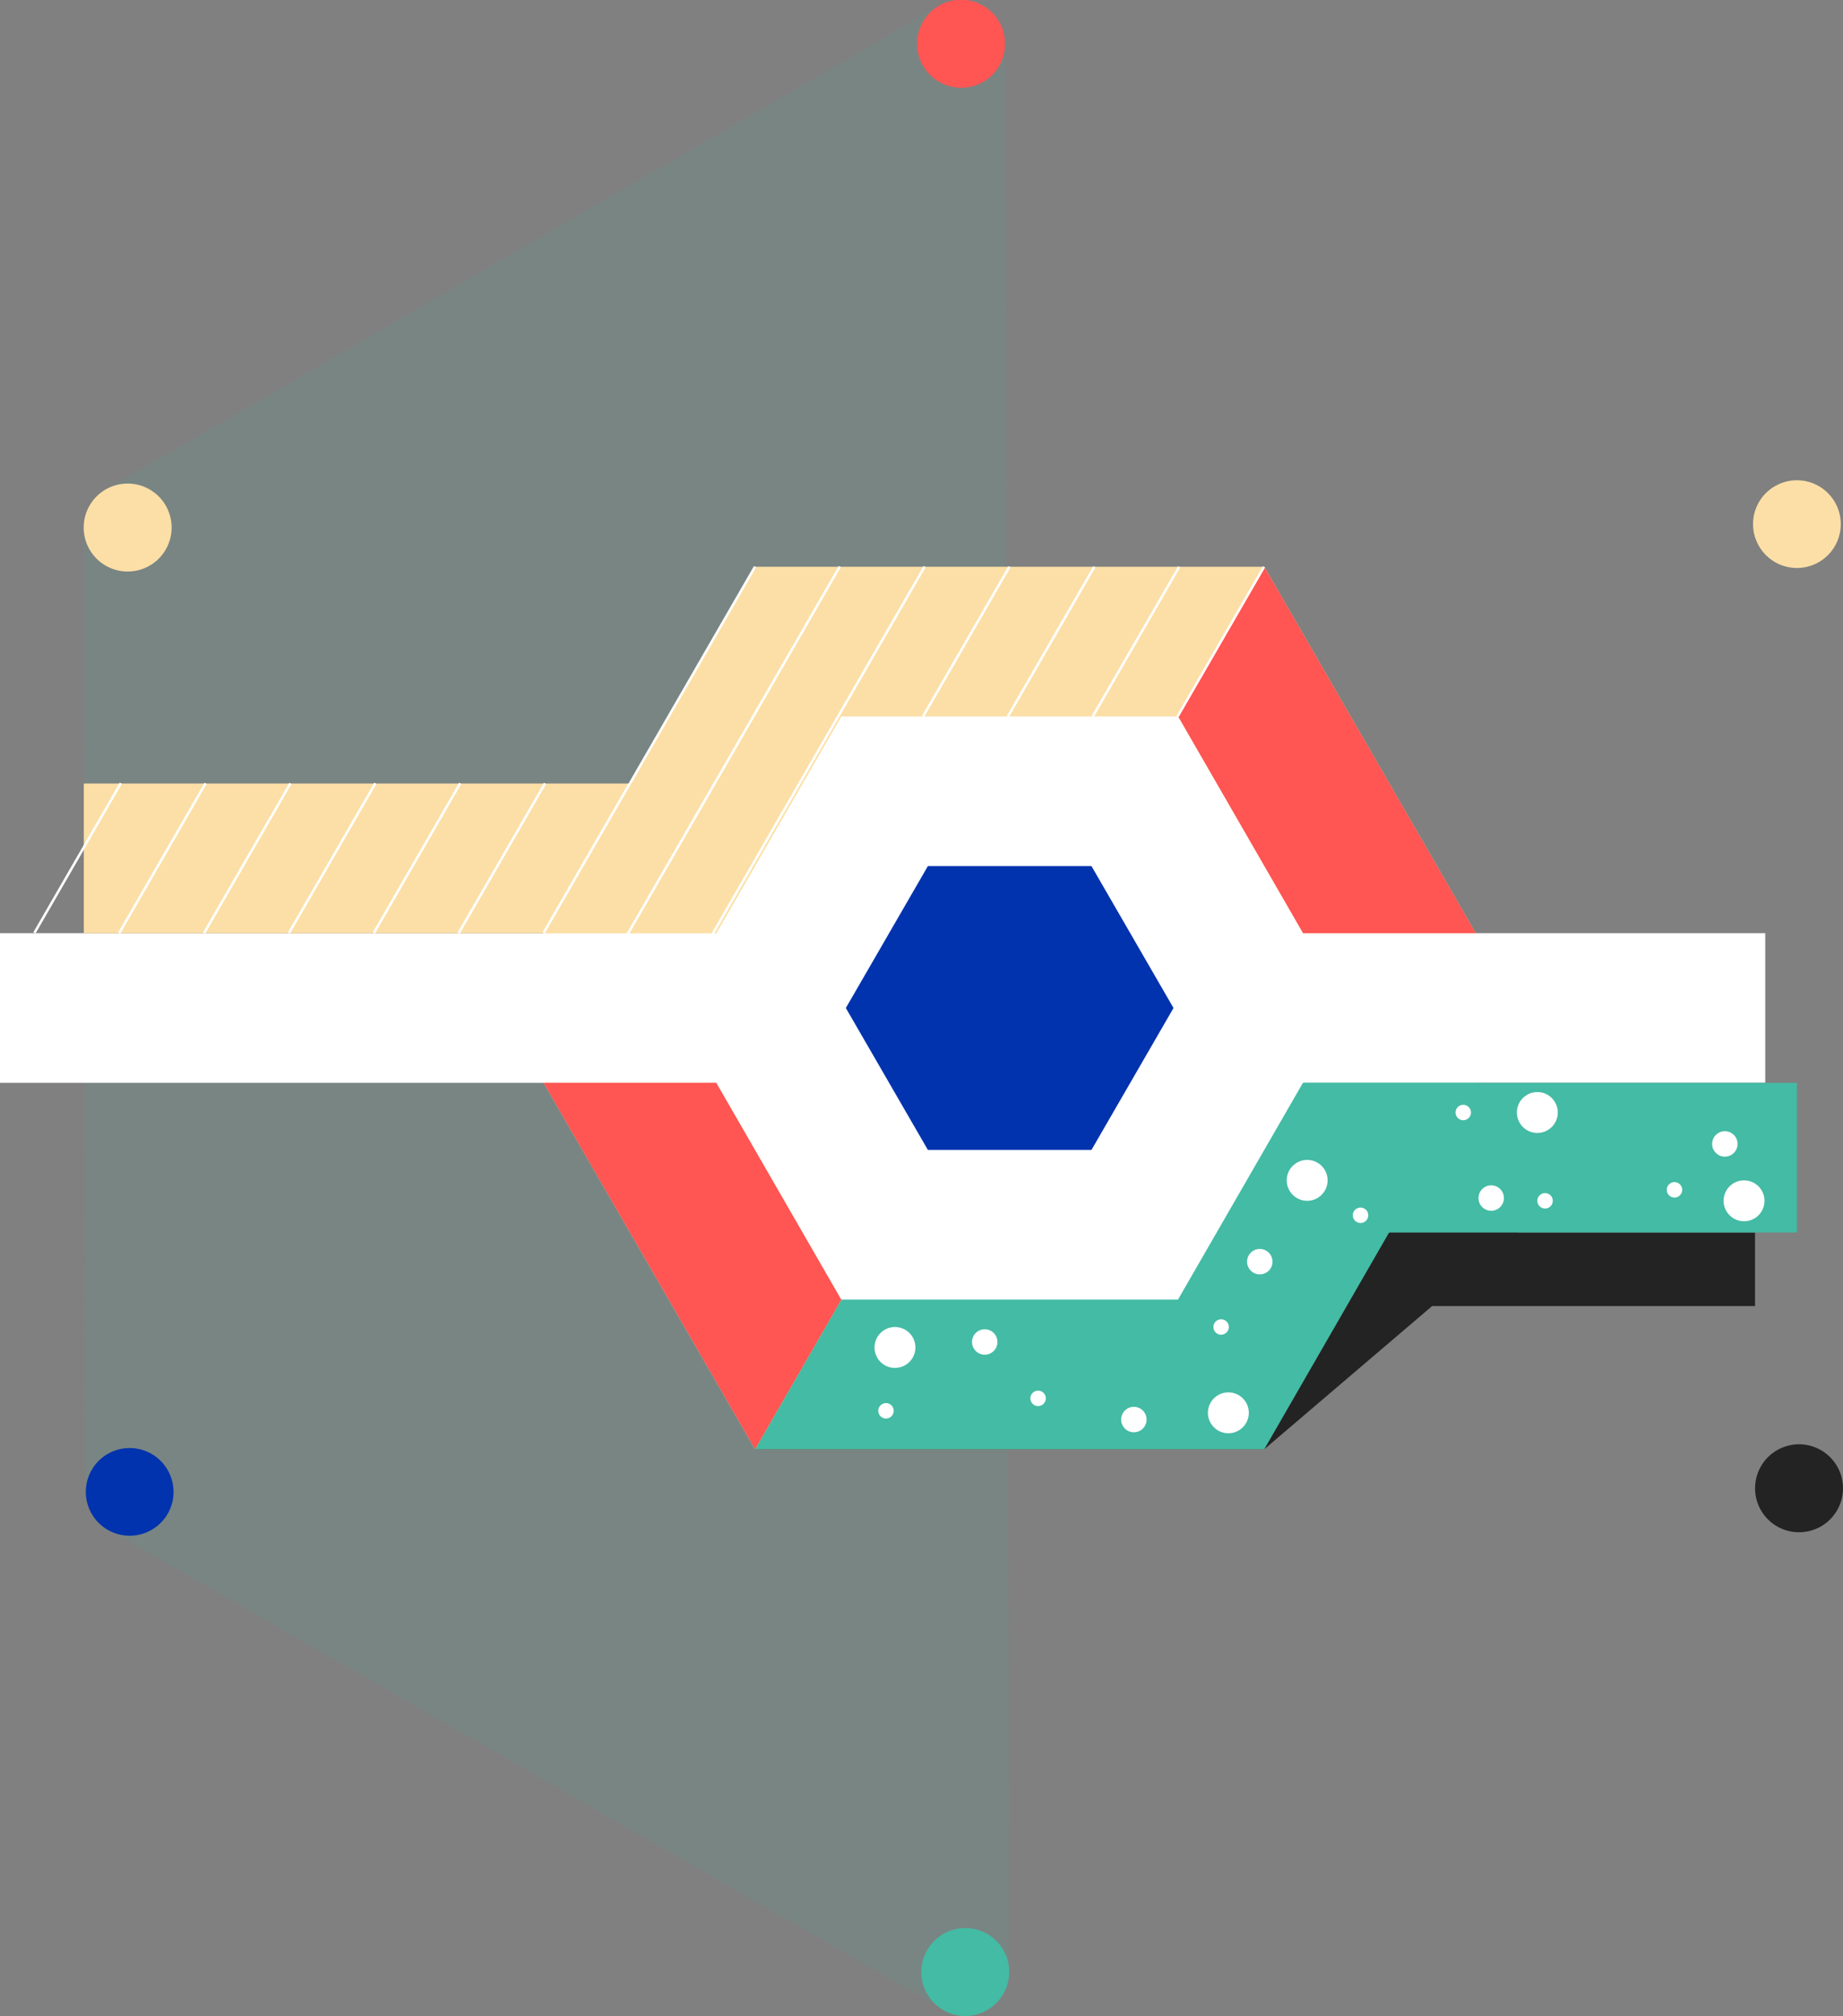 <svg id="Layer_11" data-name="Layer 11" xmlns="http://www.w3.org/2000/svg" viewBox="0 0 739.08 808.26"><rect x="0" y="0" width="739.08" height="808.26" fill="#808080" stroke="none"/><defs><style>.cls-1,.cls-5{fill:#44bba4;}.cls-1{opacity:0.1;isolation:isolate;}.cls-2{fill:#ff5553;}.cls-3{fill:#fcdfa6;}.cls-4{fill:#232323;}.cls-6{fill:#0033ad;}.cls-7{fill:#fff;}</style></defs><path class="cls-1" d="M978.4,926.4l-1.7-773h0a17.54,17.54,0,0,0-16.6-17.5,18,18,0,0,0-9.8,2.3h0L616,332.3h0a16.93,16.93,0,0,0-5.8,5.5,17.12,17.12,0,0,0-2.9,9.6h0l.9,386.5h0a16.93,16.93,0,0,0,1.9,7.8A17.42,17.42,0,0,0,617,749h0L952.1,941.5h0a16.89,16.89,0,0,0,7.7,2.3,17.65,17.65,0,0,0,18.6-16.6v-.8Z" transform="translate(-573.7 -135.87)"/><path class="cls-2" d="M976.7,154.5A17.63,17.63,0,1,0,958.1,171,17.45,17.45,0,0,0,976.7,154.5Z" transform="translate(-573.7 -135.87)"/><path class="cls-3" d="M1278.6,353.9a17.58,17.58,0,1,0,7.8-23.6A17.52,17.52,0,0,0,1278.6,353.9Z" transform="translate(-573.7 -135.87)"/><path class="cls-4" d="M1280.4,722.9a17.63,17.63,0,1,0,24.4-5.1A17.63,17.63,0,0,0,1280.4,722.9Z" transform="translate(-573.7 -135.87)"/><path class="cls-5" d="M978.4,927.5a17.63,17.63,0,1,0-18.6,16.6A17.72,17.72,0,0,0,978.4,927.5Z" transform="translate(-573.7 -135.87)"/><path class="cls-3" d="M639.6,357.1a17.63,17.63,0,1,0-24.4,5A17.63,17.63,0,0,0,639.6,357.1Z" transform="translate(-573.7 -135.87)"/><path class="cls-6" d="M641.4,726.1a17.58,17.58,0,1,0-7.8,23.6A17.52,17.52,0,0,0,641.4,726.1Z" transform="translate(-573.7 -135.87)"/><polygon class="cls-3" points="302.8 581.03 507 581.03 609.1 404.13 507 227.23 302.8 227.23 200.7 404.13 302.8 581.03"/><polyline class="cls-4" points="337.4 551.53 302.8 581.03 507 581.03 608.9 494.13 470.6 494.13 337.4 551.53"/><rect class="cls-4" x="462.3" y="494.13" width="241.5" height="29.5"/><polyline class="cls-5" points="337.4 521.03 302.8 581.03 507 581.03 608.9 404.13 470.6 404.13 337.4 521.03"/><rect class="cls-7" x="509.8" y="374.13" width="198.1" height="60"/><rect class="cls-7" y="374.13" width="289.3" height="60"/><rect class="cls-5" x="479.1" y="434.13" width="241.5" height="60"/><rect class="cls-3" x="33.6" y="314.13" width="323.1" height="60"/><polygon class="cls-2" points="507 227.23 472.4 287.23 522.5 374.13 591.8 374.13 507 227.23"/><polygon class="cls-2" points="302.8 581.03 337.4 521.03 287.3 434.13 218 434.13 302.8 581.03"/><rect class="cls-7" x="774.38" y="479.44" width="69.3" height="1" transform="translate(-584.77 804.85) rotate(-60.01)"/><rect class="cls-7" x="740.31" y="479.5" width="69.3" height="1" transform="translate(-601.85 775.37) rotate(-60.01)"/><rect class="cls-7" x="706.3" y="479.47" width="69.3" height="1" transform="translate(-618.84 745.89) rotate(-60.01)"/><rect class="cls-7" x="672.28" y="479.44" width="69.3" height="1" transform="translate(-635.83 716.42) rotate(-60.01)"/><rect class="cls-7" x="638.21" y="479.49" width="69.3" height="1" transform="translate(-652.91 686.94) rotate(-60.01)"/><rect class="cls-7" x="604.19" y="479.46" width="69.3" height="1" transform="translate(-669.9 657.46) rotate(-60.01)"/><rect class="cls-7" x="570.18" y="479.43" width="69.3" height="1" transform="translate(-686.88 627.98) rotate(-60.01)"/><rect class="cls-7" x="1028.63" y="392.66" width="69.3" height="1" transform="translate(-382.82 981.21) rotate(-59.98)"/><rect class="cls-7" x="994.61" y="392.63" width="69.3" height="1" transform="translate(-399.79 951.75) rotate(-59.98)"/><rect class="cls-7" x="960.59" y="392.6" width="69.3" height="1" transform="translate(-416.76 922.28) rotate(-59.98)"/><rect class="cls-7" x="926.57" y="392.61" width="69.3" height="1" transform="translate(-433.45 893.23) rotate(-60.01)"/><rect class="cls-7" x="892.55" y="392.58" width="69.3" height="1" transform="translate(-450.44 863.75) rotate(-60.01)"/><rect class="cls-7" x="857.93" y="452.54" width="69.3" height="1" transform="translate(-519.69 863.76) rotate(-60.01)"/><rect class="cls-7" x="823.27" y="512.59" width="69.3" height="1" transform="translate(-589.03 863.77) rotate(-60.01)"/><rect class="cls-7" x="858.53" y="392.55" width="69.3" height="1" transform="translate(-467.43 834.28) rotate(-60.01)"/><rect class="cls-7" x="823.87" y="452.6" width="69.3" height="1" transform="translate(-536.77 834.28) rotate(-60.01)"/><rect class="cls-7" x="789.25" y="512.56" width="69.3" height="1" transform="translate(-606.02 834.29) rotate(-60.01)"/><rect class="cls-7" x="801.3" y="406.02" width="100.3" height="1" transform="translate(-499.97 804.87) rotate(-60.01)"/><polygon class="cls-7" points="337.4 521.03 270 404.13 337.4 287.23 472.4 287.23 539.8 404.13 472.4 521.03 337.4 521.03"/><circle class="cls-7" cx="358.9" cy="540.23" r="8.2"/><circle class="cls-7" cx="492.6" cy="566.43" r="8.2"/><circle class="cls-7" cx="524.2" cy="473.23" r="8.2"/><circle class="cls-7" cx="616.5" cy="446.03" r="8.2"/><circle class="cls-7" cx="699.4" cy="481.43" r="8.2"/><circle class="cls-7" cx="691.7" cy="458.63" r="5.1"/><circle class="cls-7" cx="598" cy="480.33" r="5.1"/><circle class="cls-7" cx="505.2" cy="505.83" r="5.1"/><circle class="cls-7" cx="454.7" cy="569.13" r="5.1"/><circle class="cls-7" cx="394.9" cy="538.03" r="5.1"/><circle class="cls-7" cx="355.3" cy="565.63" r="3.1"/><circle class="cls-7" cx="416.3" cy="560.63" r="3.1"/><circle class="cls-7" cx="489.7" cy="532.03" r="3.1"/><circle class="cls-7" cx="586.8" cy="446.03" r="3.1"/><circle class="cls-7" cx="671.5" cy="477.03" r="3.1"/><circle class="cls-7" cx="619.6" cy="481.43" r="3.1"/><circle class="cls-7" cx="545.6" cy="487.23" r="3.1"/><polygon class="cls-6" points="372.1 461.03 339.2 404.13 372.1 347.23 437.7 347.23 470.6 404.13 437.7 461.03 372.1 461.03"/></svg>